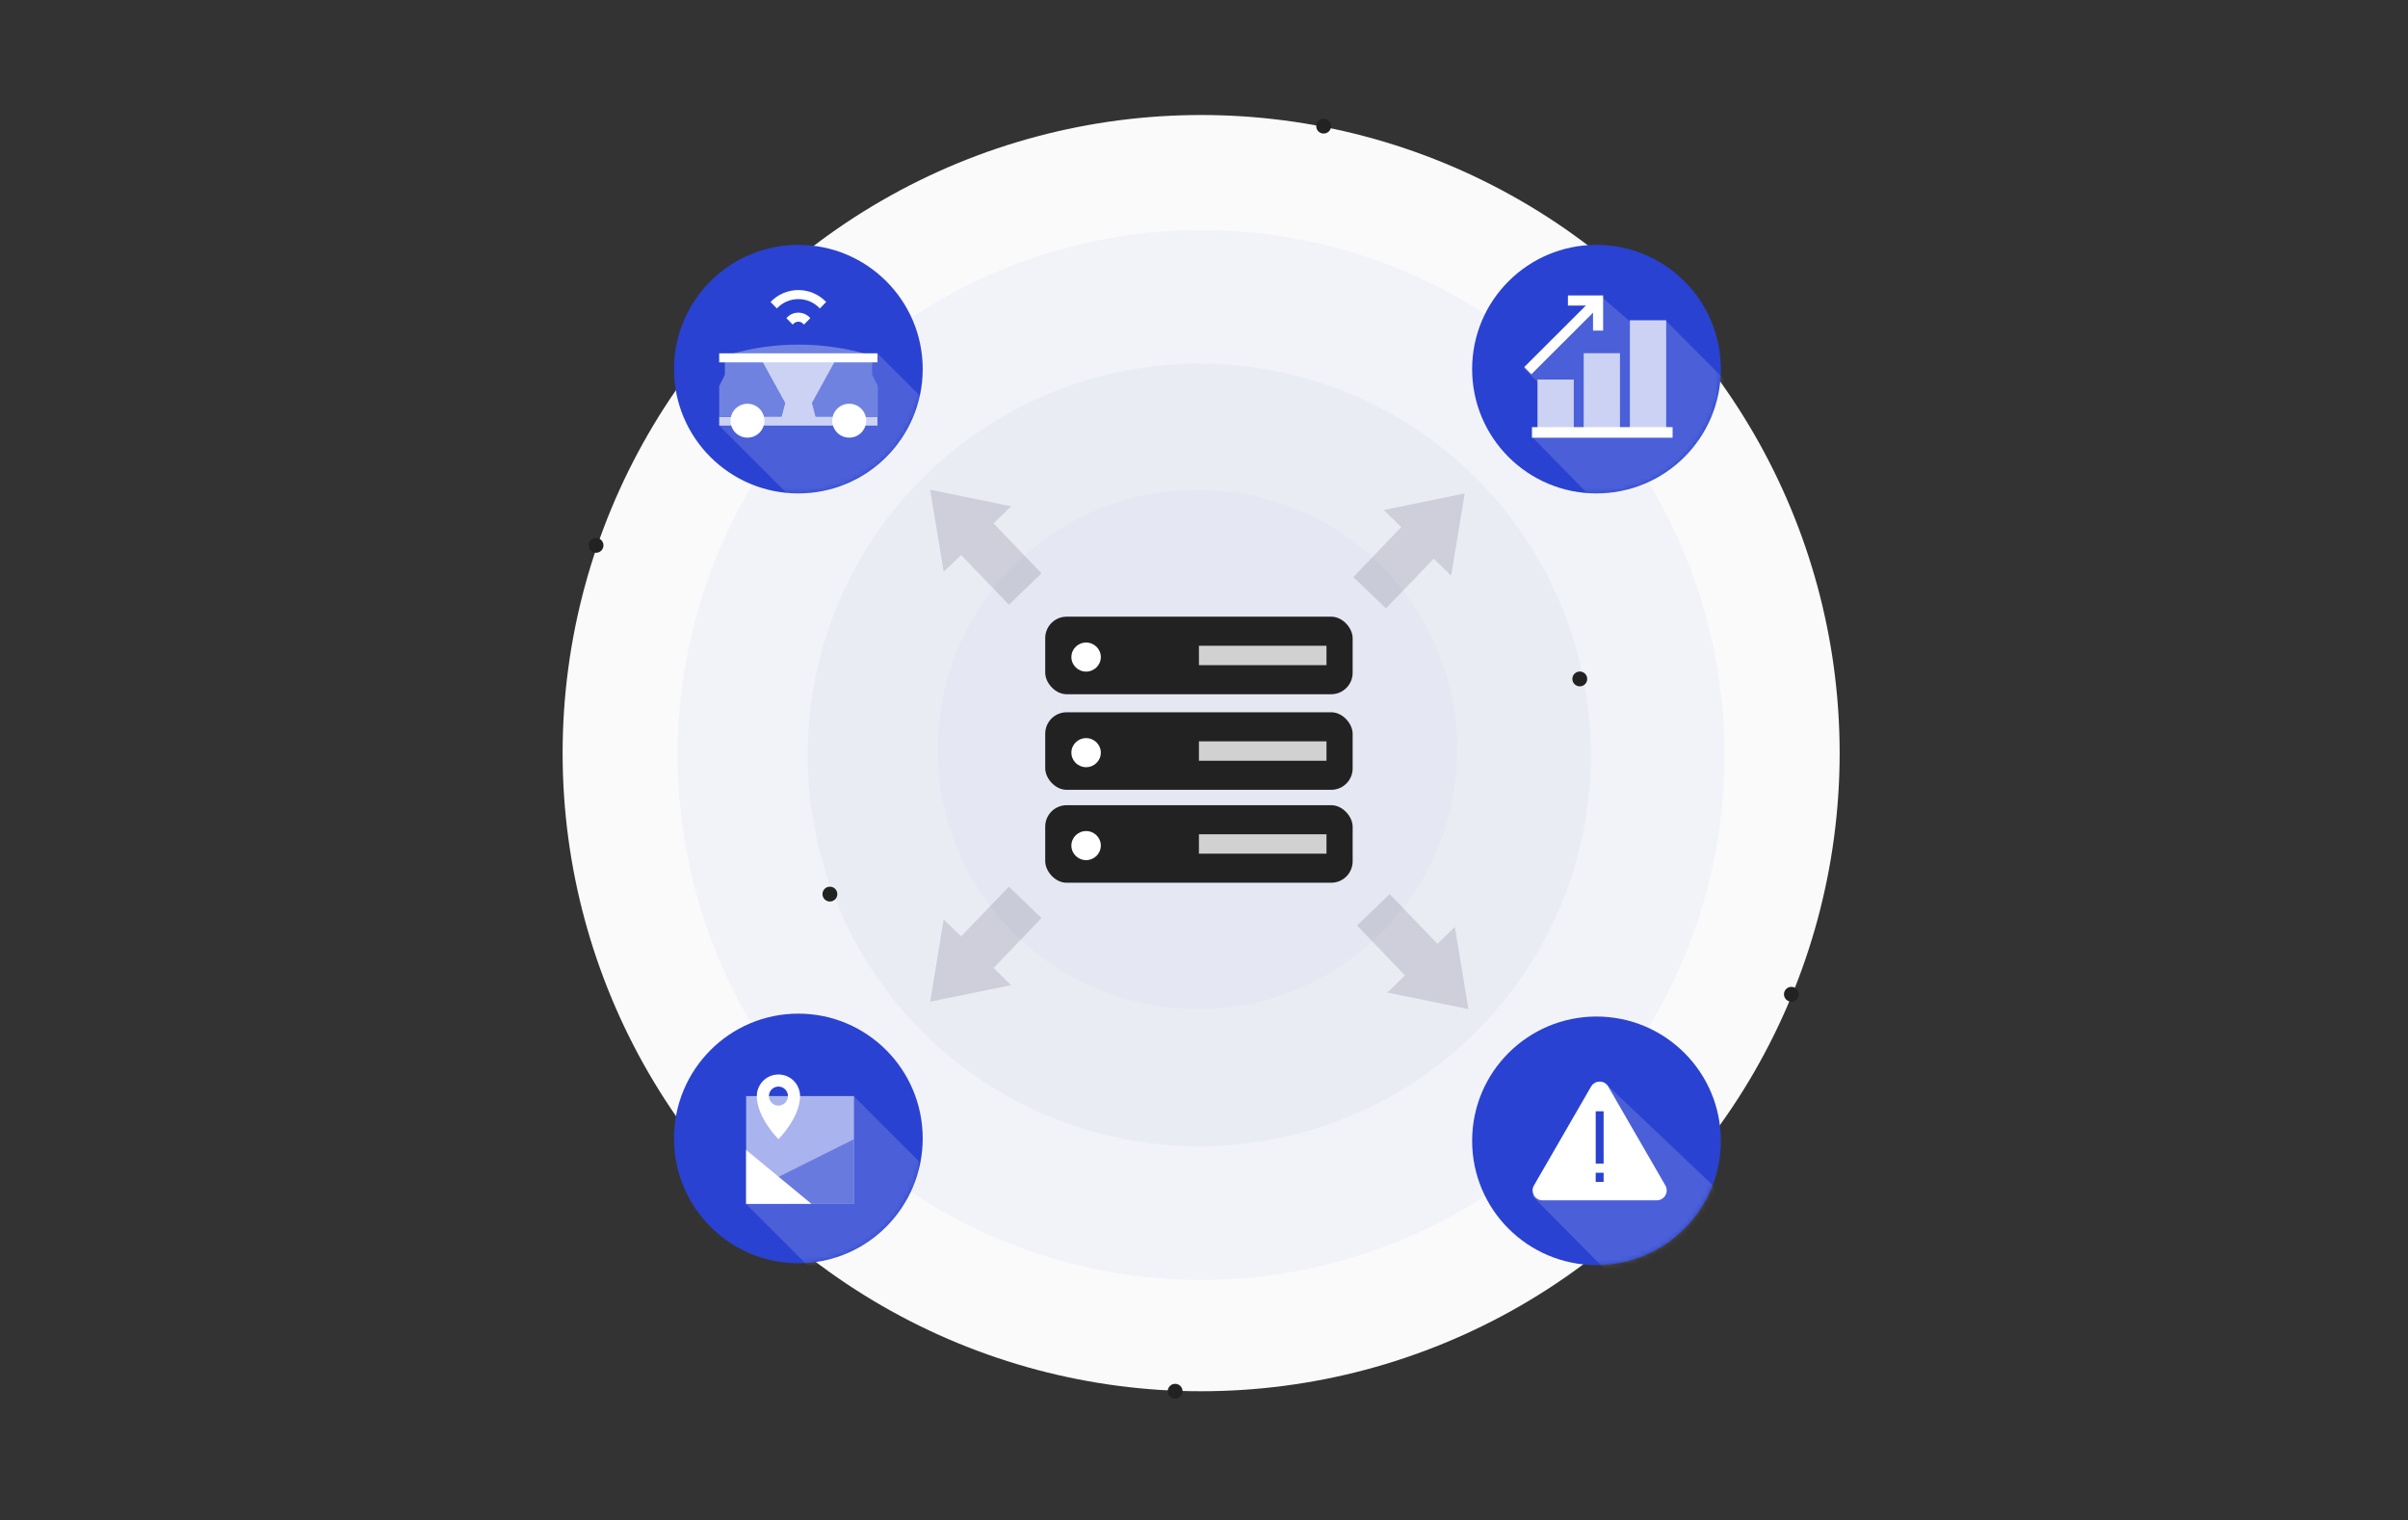 <?xml version="1.0" encoding="UTF-8"?>
<svg width="510px" height="322px" viewBox="0 0 510 322" version="1.1" xmlns="http://www.w3.org/2000/svg" xmlns:xlink="http://www.w3.org/1999/xlink">
    <rect x="0" y="0" width="510" height="322" fill="#333333" stroke="none"/>
    <title>Koop API 2@3x</title>
    <defs>
        <ellipse id="path-1" cx="26.339" cy="26.321" rx="26.339" ry="26.321"></ellipse>
        <ellipse id="path-3" cx="26.339" cy="26.321" rx="26.339" ry="26.321"></ellipse>
        <ellipse id="path-5" cx="26.339" cy="26.321" rx="26.339" ry="26.321"></ellipse>
        <ellipse id="path-7" cx="26.339" cy="26.433" rx="26.339" ry="26.433"></ellipse>
    </defs>
    <g id="---00-Pictures" stroke="none" stroke-width="1" fill="none" fill-rule="evenodd">
        <g id="Koop-API">
            <rect id="Rectangle" fill-opacity="0" fill="#FFFFFF" x="0" y="0" width="510" height="322"></rect>
            <g id="Koop-API@3x" transform="translate(54, 0)">
                <rect id="Rectangle" fill="#FFFFFF" fill-rule="nonzero" opacity="0" x="0" y="0" width="401" height="322"></rect>
                <g id="Vehicle-API" transform="translate(40, 0)">
                    <ellipse id="Oval" cx="160" cy="159.5" rx="160" ry="159.5"></ellipse>
                    <ellipse id="Oval" fill="#FAFAFB" cx="160.393" cy="159.5" rx="135.233" ry="135.143"></ellipse>
                    <ellipse id="Oval" fill="#F2F3F9" cx="160.393" cy="159.893" rx="110.86" ry="111.179"></ellipse>
                    <ellipse id="Oval" fill="#E5E7F2" fill-rule="nonzero" opacity="0.563" cx="160" cy="159.893" rx="82.948" ry="82.893"></ellipse>
                    <ellipse id="Oval" fill="#E5E7F2" cx="159.607" cy="158.714" rx="55.037" ry="55"></ellipse>
                    <g id="Group-12" transform="translate(127.371, 130.603)" fill-rule="nonzero">
                        <g id="Group-9">
                            <rect id="Rectangle" fill="#222222" x="0" y="0" width="65.113" height="16.423" rx="4.543"></rect>
                            <ellipse id="Oval" fill="#FFFFFF" cx="8.659" cy="8.554" rx="3.117" ry="3.079"></ellipse>
                            <rect id="Rectangle" fill="#FFFFFF" opacity="0.791" x="32.556" y="6.159" width="27.015" height="4.106"></rect>
                        </g>
                        <g id="Group-10" transform="translate(0, 20.244)">
                            <rect id="Rectangle" fill="#222222" x="0" y="0" width="65.113" height="16.423" rx="4.543"></rect>
                            <ellipse id="Oval" fill="#FFFFFF" cx="8.659" cy="8.554" rx="3.117" ry="3.079"></ellipse>
                            <rect id="Rectangle" fill="#FFFFFF" opacity="0.791" x="32.556" y="6.159" width="27.015" height="4.106"></rect>
                        </g>
                        <g id="Group-11" transform="translate(0, 39.925)">
                            <rect id="Rectangle" fill="#222222" x="0" y="0" width="65.113" height="16.423" rx="4.543"></rect>
                            <ellipse id="Oval" fill="#FFFFFF" cx="8.659" cy="8.554" rx="3.117" ry="3.079"></ellipse>
                            <rect id="Rectangle" fill="#FFFFFF" opacity="0.791" x="32.556" y="6.159" width="27.015" height="4.106"></rect>
                        </g>
                    </g>
                    <ellipse id="Oval" fill="#222222" fill-rule="nonzero" cx="81.769" cy="189.357" rx="1.572" ry="1.571"></ellipse>
                    <ellipse id="Oval" fill="#222222" fill-rule="nonzero" cx="186.339" cy="26.714" rx="1.572" ry="1.571"></ellipse>
                    <ellipse id="Oval" fill="#222222" fill-rule="nonzero" cx="32.236" cy="115.5" rx="1.572" ry="1.571"></ellipse>
                    <ellipse id="Oval" fill="#222222" fill-rule="nonzero" cx="154.889" cy="294.643" rx="1.572" ry="1.571"></ellipse>
                    <ellipse id="Oval" fill="#222222" fill-rule="nonzero" cx="240.59" cy="143.786" rx="1.572" ry="1.571"></ellipse>
                    <ellipse id="Oval" fill="#222222" fill-rule="nonzero" cx="285.405" cy="210.571" rx="1.572" ry="1.571"></ellipse>
                    <polygon id="Path-2" fill-opacity="0.389" fill="#848495" fill-rule="nonzero" opacity="0.698" points="192.629 122.213 199.535 128.857 209.658 118.332 213.349 121.894 216.216 104.5 199.051 108.009 202.776 111.627"></polygon>
                    <polygon id="Path-2" fill-opacity="0.389" fill="#848495" fill-rule="nonzero" opacity="0.698" transform="translate(114.791, 115.893) scale(-1, 1) translate(-114.791, -115.893) " points="102.998 121.428 109.904 128.071 120.026 117.546 123.718 121.108 126.585 103.714 109.42 107.224 113.145 110.841"></polygon>
                    <polygon id="Path-2" fill-opacity="0.389" fill="#848495" fill-rule="nonzero" opacity="0.698" transform="translate(205.209, 201.536) scale(-1, 1) rotate(-180) translate(-205.209, -201.536) " points="193.415 207.071 200.321 213.714 210.444 203.189 214.135 206.751 217.002 189.357 199.837 192.867 203.562 196.484"></polygon>
                    <polygon id="Path-2" fill-opacity="0.389" fill="#848495" fill-rule="nonzero" opacity="0.698" transform="translate(114.791, 199.964) rotate(180) translate(-114.791, -199.964) " points="102.998 205.499 109.904 212.143 120.026 201.617 123.718 205.18 126.585 187.786 109.42 191.295 113.145 194.912"></polygon>
                    <g id="Fill-5408" transform="translate(217.789, 215.286)">
                        <g id="Mask" fill="#2942D1" fill-rule="nonzero">
                            <ellipse id="path-1" cx="26.339" cy="26.321" rx="26.339" ry="26.321"></ellipse>
                        </g>
                        <g id="0-78-Clipped">
                            <mask id="mask-2" fill="white">
                                <use xlink:href="#path-1"></use>
                            </mask>
                            <g id="path-1"></g>
                            <g id="0-78" mask="url(#mask-2)">
                                <g transform="translate(12.807, 13.78)" id="Group">
                                    <g id="shadow" opacity="0.154" fill="#FFFFFF" fill-rule="nonzero">
                                        <polygon id="Path" points="40.631 24.294 15.04 0 0 24.294 16.004 40.444 40.631 38.836"></polygon>
                                    </g>
                                    <g id="Слой_1" transform="translate(0, 0)" fill-rule="nonzero">
                                        <path d="M12.386,1.048 L0.281,22 C-0.094,22.648 -0.094,23.447 0.281,24.095 C0.655,24.743 1.348,25.143 2.097,25.143 L26.307,25.143 C27.056,25.143 27.748,24.743 28.122,24.095 C28.497,23.447 28.497,22.648 28.122,22 L16.017,1.048 C15.643,0.399 14.951,0 14.202,0 C13.453,0 12.76,0.399 12.386,1.048 Z" id="Path" fill="#FFFFFF"></path>
                                        <rect id="Rectangle" fill="#2942D1" x="13.363" y="6.286" width="1.677" height="11.075"></rect>
                                        <rect id="Rectangle" fill="#2942D1" x="13.363" y="19.306" width="1.677" height="1.945"></rect>
                                    </g>
                                </g>
                            </g>
                        </g>
                    </g>
                    <g id="Fill-5408" transform="translate(217.789, 51.857)">
                        <g id="Mask" fill="#2942D1" fill-rule="nonzero">
                            <ellipse id="path-3" cx="26.339" cy="26.321" rx="26.339" ry="26.321"></ellipse>
                        </g>
                        <g id="02-3-04-increase-adoption-Clipped">
                            <mask id="mask-4" fill="white">
                                <use xlink:href="#path-3"></use>
                            </mask>
                            <g id="path-3"></g>
                            <g id="02-3-04-increase-adoption" mask="url(#mask-4)">
                                <g transform="translate(10.924, 11)" id="Group">
                                    <g id="shadow" opacity="0.154" fill="#FFFFFF" fill-rule="nonzero">
                                        <polygon id="Path" points="22.393 5.127 16.487 0 1.17614951e-15 15.129 9.207 24.318 1.75 29.654 15.083 43.277 39.147 39.286 42.54 17.527 30.12 5.063"></polygon>
                                    </g>
                                    <g id="Слой_1" transform="translate(0.869, 0.786)">
                                        <rect id="Rectangle" fill="#CCD2F4" fill-rule="nonzero" x="2.048" y="16.741" width="7.688" height="10.463"></rect>
                                        <rect id="Rectangle" fill="#CCD2F4" fill-rule="nonzero" x="11.832" y="11.161" width="7.688" height="16.741"></rect>
                                        <rect id="Rectangle" fill="#CCD2F4" fill-rule="nonzero" x="21.617" y="4.185" width="7.688" height="23.717"></rect>
                                        <line x1="0.88" y1="27.937" x2="30.663" y2="27.937" id="Path" stroke="#FFFFFF" stroke-width="2.241"></line>
                                        <line x1="0" y1="14.854" x2="14.213" y2="0.667" id="Path" stroke="#FFFFFF" stroke-width="2.144"></line>
                                        <polyline id="Path" stroke="#FFFFFF" stroke-width="2.144" points="8.497 0 14.882 0 14.882 6.373"></polyline>
                                    </g>
                                </g>
                            </g>
                        </g>
                    </g>
                    <g id="Fill-5408" transform="translate(48.747, 51.857)">
                        <g id="Mask" fill="#2942D1" fill-rule="nonzero">
                            <ellipse id="path-5" cx="26.339" cy="26.321" rx="26.339" ry="26.321"></ellipse>
                        </g>
                        <g id="02-2-04-ride-hail-robotaxis-Clipped">
                            <mask id="mask-6" fill="white">
                                <use xlink:href="#path-5"></use>
                            </mask>
                            <g id="path-5"></g>
                            <g id="02-2-04-ride-hail-robotaxis" mask="url(#mask-6)">
                                <g transform="translate(9.578, 9.571)" id="Group">
                                    <g id="shadow" opacity="0.154" transform="translate(0, 13.4)" fill="#FFFFFF" fill-rule="nonzero">
                                        <polygon id="Path" points="0 15.314 14.367 29.671 43.1 29.671 43.1 9.571 33.522 0"></polygon>
                                    </g>
                                    <g id="Слой_1" fill-rule="nonzero">
                                        <polygon id="Path" fill="#2942D1" points="28.734 26.8 28.734 14.399 4.789 14.399 4.789 26.8 0 26.8 0 28.714 4.789 28.714 28.734 28.714 33.522 28.714 33.522 26.8"></polygon>
                                        <polygon id="Path" fill="#CCD2F4" points="28.734 26.8 28.734 14.399 4.789 14.399 4.789 26.8 0 26.8 0 28.714 4.789 28.714 28.734 28.714 33.522 28.714 33.522 26.8"></polygon>
                                        <polygon id="Path" fill="#2942D1" points="13.192 26.8 13.957 23.929 8.688 14.357 1.197 14.357 1.197 17.946 0 20.339 0 26.8"></polygon>
                                        <polygon id="Path" fill="#A1AEE9" opacity="0.6" points="13.192 26.8 13.957 23.929 8.688 14.357 1.197 14.357 1.197 17.946 0 20.339 0 26.8"></polygon>
                                        <polygon id="Path" fill="#2942D1" points="20.431 26.8 19.666 23.929 24.935 14.357 32.426 14.357 32.426 17.946 33.623 20.339 33.623 26.8"></polygon>
                                        <polygon id="Path" fill="#A1AEE9" opacity="0.6" points="20.431 26.8 19.666 23.929 24.935 14.357 32.426 14.357 32.426 17.946 33.623 20.339 33.623 26.8"></polygon>
                                        <g id="self2" transform="translate(10.87, 0)" fill="#FFFFFF">
                                            <path d="M5.891,4.786 C4.917,4.786 3.992,5.211 3.357,5.949 L4.707,7.324 C4.974,6.933 5.417,6.7 5.891,6.7 C6.364,6.7 6.807,6.933 7.075,7.324 L8.425,5.949 C7.79,5.211 6.865,4.786 5.891,4.786 Z" id="Path"></path>
                                            <path d="M5.891,0 C3.663,-0.001 1.533,0.914 0,2.529 L1.341,3.895 C2.517,2.632 4.165,1.914 5.891,1.914 C7.617,1.914 9.265,2.632 10.44,3.895 L11.782,2.529 C10.248,0.914 8.118,-0.001 5.891,0 L5.891,0 Z" id="Path"></path>
                                        </g>
                                        <path d="M31.179,13.559 L31.179,14.358 L2.445,14.358 L2.445,13.559 C11.836,10.885 21.788,10.885 31.179,13.559 L31.179,13.559 Z" id="Path" fill="#2942D1"></path>
                                        <path d="M31.179,13.559 L31.179,14.358 L2.445,14.358 L2.445,13.559 C11.836,10.885 21.788,10.885 31.179,13.559 L31.179,13.559 Z" id="Path" fill="#A1AEE9" opacity="0.6"></path>
                                        <rect id="Rectangle" fill="#FFFFFF" x="0" y="13.4" width="33.522" height="1.914"></rect>
                                        <ellipse id="Oval" fill="#FFFFFF" cx="5.986" cy="27.67" rx="3.592" ry="3.589"></ellipse>
                                        <ellipse id="Oval" fill="#FFFFFF" cx="27.536" cy="27.67" rx="3.592" ry="3.589"></ellipse>
                                    </g>
                                </g>
                            </g>
                        </g>
                    </g>
                    <g id="Fill-1394" transform="translate(48.747, 214.672)">
                        <g id="Mask" fill="#2942D1" fill-rule="nonzero">
                            <ellipse id="path-7" cx="26.339" cy="26.433" rx="26.339" ry="26.433"></ellipse>
                        </g>
                        <g id="0-79-Clipped">
                            <mask id="mask-8" fill="white">
                                <use xlink:href="#path-7"></use>
                            </mask>
                            <g id="path-7"></g>
                            <g id="0-79" mask="url(#mask-8)">
                                <g transform="translate(15.173, 12.888)" id="Group">
                                    <polygon id="Path" fill="#FFFFFF" opacity="0.154" points="36.551 41.102 13.769 41.102 0 27.342 22.844 4.513 36.656 18.316"></polygon>
                                    <rect id="Rectangle" fill="#A9B3ED" fill-rule="nonzero" x="0.106" y="4.566" width="22.844" height="22.829"></rect>
                                    <polygon id="Path" fill="#697ADF" fill-rule="nonzero" points="4.675 22.829 22.95 13.697 22.95 27.395 9.212 27.395"></polygon>
                                    <polygon id="Path" fill="#FFFFFF" fill-rule="nonzero" points="9.212 27.395 13.937 27.395 0.106 15.98 0.106 27.395"></polygon>
                                    <path d="M6.949,0 C5.735,0 4.57,0.482 3.712,1.34 C2.853,2.198 2.37,3.362 2.37,4.576 C2.37,9.136 6.949,13.697 6.949,13.697 C6.949,13.697 11.528,9.136 11.528,4.576 C11.528,2.049 9.478,0 6.949,0 Z M6.949,6.589 C6.134,6.589 5.399,6.099 5.088,5.346 C4.776,4.594 4.948,3.728 5.524,3.152 C6.101,2.576 6.967,2.404 7.72,2.715 C8.473,3.027 8.964,3.761 8.964,4.576 C8.964,5.688 8.062,6.589 6.949,6.589 Z" id="Shape" fill="#FFFFFF" fill-rule="nonzero"></path>
                                </g>
                            </g>
                        </g>
                    </g>
                </g>
            </g>
        </g>
    </g>
</svg>